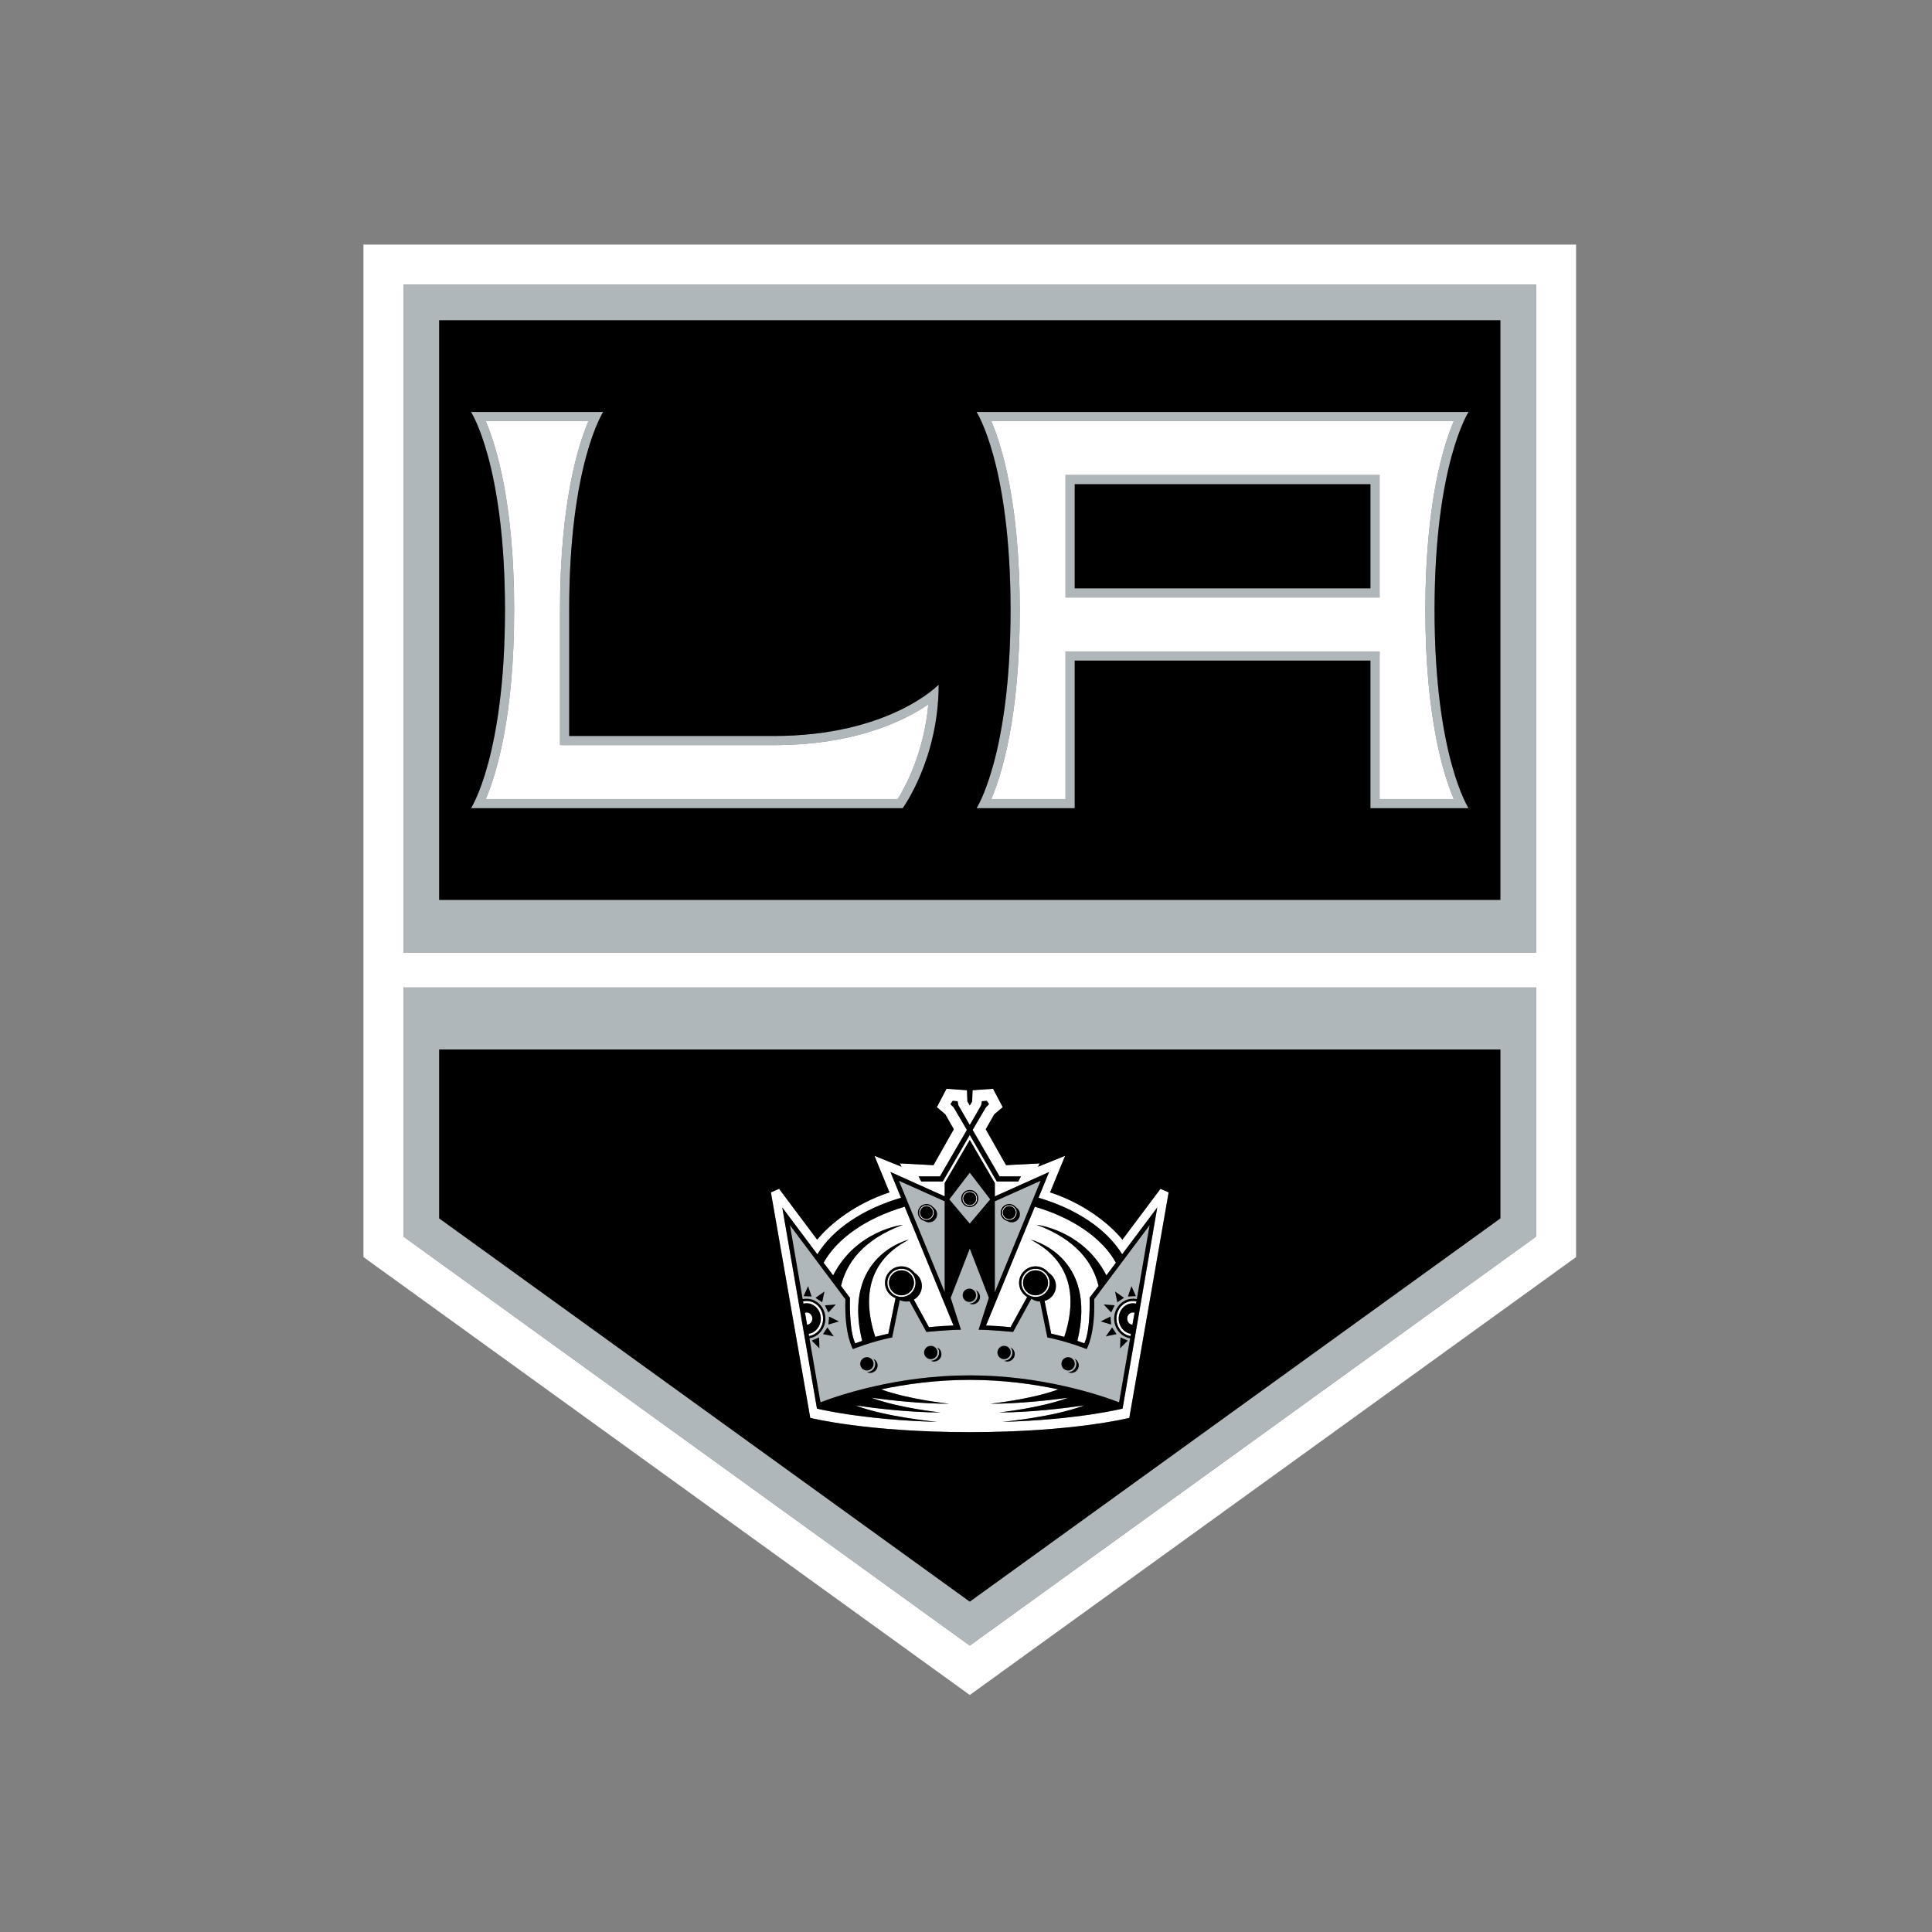 <?xml version="1.0" encoding="UTF-8" standalone="no"?>
<svg width="512px" height="512px" viewBox="0 0 512 512" version="1.1" xmlns="http://www.w3.org/2000/svg" xmlns:xlink="http://www.w3.org/1999/xlink" xmlns:sketch="http://www.bohemiancoding.com/sketch/ns">
    <rect x="0" y="0" width="512" height="512" fill="#808080" stroke="none"/>
    <!-- Generator: Sketch 3.2.2 (9983) - http://www.bohemiancoding.com/sketch -->
    <title>los-angeles-kings</title>
    <desc>Created with Sketch.</desc>
    <defs></defs>
    <g id="NHL" stroke="none" stroke-width="1" fill="none" fill-rule="evenodd" sketch:type="MSPage">
        <g id="los-angeles-kings" sketch:type="MSArtboardGroup">
            <g sketch:type="MSLayerGroup" transform="translate(96, 64)">
                <path d="M10.928,197.696 L311.072,197.696 L311.072,263.716 L161,372.105 L10.928,263.716 L10.928,197.696 L10.928,197.696 Z M10.928,11.413 L311.073,11.413 L311.073,188.429 L10.928,188.429 L10.928,11.413 Z M0.319,269.136 L161,385.188 L321.681,269.136 L321.681,0.811 L0.319,0.811 L0.319,269.136 L0.319,269.136 Z" id="Fill-1" fill="#FFFFFF" sketch:type="MSShapeGroup"></path>
                <path d="M186.375,61.881 L269.607,61.881 L269.607,94.339 L186.375,94.339 L186.375,61.881 Z M166.706,47.606 C169.459,54.035 174.25,69.284 174.25,97.681 C174.25,126.078 169.459,141.328 166.706,147.748 L186.374,147.748 L186.374,108.63 L269.607,108.63 L269.607,147.748 L289.269,147.748 C286.524,141.327 281.732,126.078 281.732,97.681 C281.732,69.284 286.524,54.035 289.269,47.606 L166.706,47.606 L166.706,47.606 Z" id="Fill-2" fill="#FFFFFF" sketch:type="MSShapeGroup"></path>
                <path d="M52.41,133.47 L52.41,97.677 C52.41,69.28 57.193,54.03 59.938,47.611 L32.727,47.611 C35.477,54.031 40.259,69.28 40.259,97.677 C40.259,126.082 35.477,141.319 32.736,147.752 L141.901,147.752 C143.699,144.926 148.838,135.712 150.024,122.665 C143.79,126.912 130.784,133.47 109.076,133.47 L52.41,133.47" id="Fill-3" fill="#FFFFFF" sketch:type="MSShapeGroup"></path>
                <path d="M155.572,308.011 C148.334,308.011 140.466,307.155 134.938,306.411 C142.26,309.176 153.286,310.32 153.286,310.32 C145.142,310.32 136.191,309.247 130.689,308.449 C138.755,311.547 152.356,312.807 152.356,312.807 C132.347,312.266 120.503,309.295 120.503,309.295 L111.317,255.997 L120.615,268.408 C124.695,261.755 132.62,256.402 142.778,253.423 L139.975,246.593 L154.355,253.051 L154.355,249.523 L161.002,238.091 L167.645,249.523 L167.645,253.051 L182.024,246.593 L179.222,253.423 C189.379,256.402 197.304,261.755 201.389,268.408 L210.682,255.997 L201.496,309.295 C201.496,309.295 189.652,312.266 169.646,312.807 C169.646,312.807 183.244,311.547 191.309,308.449 C185.807,309.245 176.857,310.32 168.713,310.32 C168.713,310.32 179.739,309.176 187.06,306.411 C181.541,307.155 173.665,308.011 166.427,308.011 C166.427,308.011 177.18,306.891 184.497,304.201 C177.96,302.813 169.908,301.681 161.003,301.681 C152.094,301.681 144.04,302.813 137.504,304.201 C144.819,306.891 155.572,308.011 155.572,308.011 L155.572,308.011 Z M153.092,247.763 L160.235,235.443 L156.73,229.468 L155.895,228.605 L156.478,227.743 L157.772,227.836 L157.974,228.919 L161,234.15 L164.022,228.919 L164.224,227.836 L165.518,227.743 L166.1,228.605 L165.265,229.468 L161.761,235.443 L168.904,247.763 L174.552,247.763 L173.857,249.098 L168.161,249.098 L161,236.781 L153.836,249.098 L148.139,249.098 L147.445,247.763 L153.092,247.763 L153.092,247.763 Z M203.278,311.749 L213.701,251.986 L211.535,251.049 C211.535,251.049 203.036,262.402 201.445,264.517 C197.956,260.253 191.3,254.957 182.284,251.986 C183.002,250.25 186.272,242.306 186.272,242.306 C186.272,242.306 181.25,244.326 179.084,245.206 C179.311,244.759 179.542,244.317 179.542,244.317 C179.542,244.317 171.836,244.718 170.616,244.785 C169.999,243.702 165.8,236.266 165.233,235.265 C165.729,234.386 167.328,231.601 167.499,231.306 C167.764,231.076 169.735,229.41 169.735,229.41 L167.173,224.542 L161.745,224.915 C161.745,224.915 161.651,227.464 161.624,227.927 L161,228.959 L160.372,227.927 C160.355,227.464 160.26,224.915 160.26,224.915 L154.828,224.542 L152.269,229.41 C152.269,229.41 154.241,231.076 154.505,231.306 C154.674,231.6 156.275,234.386 156.775,235.265 C156.205,236.266 152.009,243.701 151.388,244.785 C150.169,244.718 142.463,244.317 142.463,244.317 C142.463,244.317 142.693,244.759 142.913,245.206 C140.755,244.326 135.732,242.306 135.732,242.306 C135.732,242.306 139.002,250.25 139.713,251.986 C130.705,254.957 124.049,260.253 120.551,264.517 C118.968,262.402 110.468,251.049 110.468,251.049 L108.293,251.986 L118.724,311.749 C118.724,311.749 133.566,315.539 160.999,315.539 C188.438,315.539 203.278,311.749 203.278,311.749 L203.278,311.749 Z" id="Fill-4" fill="#FFFFFF" sketch:type="MSShapeGroup"></path>
                <path d="M122.268,270.619 L124.789,273.995 C130.953,261.947 143.282,260.584 143.282,260.584 C132.706,264.507 128.312,270.705 126.882,276.771 L129.246,279.935 C129.246,279.935 128.94,288.439 130.636,292.008 C131.169,291.806 131.784,291.587 132.48,291.351 C126.977,268.699 144.832,264.525 144.832,264.525 C132.219,271.04 133.393,282.642 135.961,290.294 C137.011,290.005 138.16,289.715 139.421,289.431 L141.327,280.027 C139.694,279.396 138.532,277.812 138.532,275.958 C138.532,273.557 140.487,271.591 142.894,271.591 C144.308,271.591 145.559,272.269 146.365,273.31 C147.523,274.036 148.304,275.333 148.304,276.804 C148.304,278.355 147.441,279.706 146.172,280.407 L150.174,287.712 C152.29,287.502 154.477,287.349 156.693,287.274 L143.757,255.794 C133.724,258.717 125.861,264.13 122.268,270.619" id="Fill-5" fill="#FFFFFF" sketch:type="MSShapeGroup"></path>
                <path d="M176.209,279.705 C174.927,278.945 174.064,277.556 174.064,275.956 C174.064,273.552 176.022,271.599 178.434,271.599 C179.839,271.599 181.1,272.268 181.9,273.308 C183.057,274.035 183.837,275.329 183.837,276.804 C183.837,278.696 182.56,280.292 180.814,280.762 L182.576,289.427 C183.837,289.716 184.987,290.006 186.037,290.298 C188.613,282.651 189.783,271.04 177.157,264.525 C177.157,264.525 195.012,268.697 189.518,291.347 C190.212,291.587 190.829,291.806 191.362,292.008 C193.058,288.439 192.75,279.935 192.75,279.935 L195.124,276.779 C193.686,270.702 189.293,264.509 178.717,260.584 C178.717,260.584 191.045,261.955 197.209,273.995 L199.73,270.619 C196.142,264.128 188.282,258.712 178.241,255.794 L165.305,287.269 C167.512,287.349 169.699,287.497 171.816,287.712 L176.209,279.705" id="Fill-6" fill="#FFFFFF" sketch:type="MSShapeGroup"></path>
                <path d="M142.897,279.275 C141.066,279.275 139.576,277.787 139.576,275.961 C139.576,274.13 141.066,272.652 142.897,272.652 C144.724,272.652 146.217,274.13 146.217,275.961 C146.217,277.787 144.724,279.275 142.897,279.275 M142.897,272.235 C140.837,272.235 139.172,273.912 139.172,275.961 C139.172,278.015 140.838,279.691 142.897,279.691 C144.952,279.691 146.622,278.015 146.622,275.961 C146.622,273.912 144.952,272.235 142.897,272.235" id="Fill-7" fill="#FFFFFF" sketch:type="MSShapeGroup"></path>
                <path d="M178.434,279.275 C176.606,279.275 175.118,277.787 175.118,275.961 C175.118,274.13 176.606,272.652 178.434,272.652 C180.265,272.652 181.745,274.13 181.745,275.961 C181.745,277.787 180.265,279.275 178.434,279.275 M182.162,275.961 C182.162,273.912 180.493,272.236 178.434,272.236 C176.379,272.236 174.701,273.912 174.701,275.961 C174.701,278.015 176.379,279.693 178.434,279.693 C180.493,279.693 182.162,278.015 182.162,275.961" id="Fill-8" fill="#FFFFFF" sketch:type="MSShapeGroup"></path>
                <path d="M119.287,285.448 C119.287,284.539 118.601,283.811 117.754,283.811 C117.601,283.811 117.468,283.835 117.332,283.882 L117.882,287.072 C118.667,287.001 119.287,286.308 119.287,285.448" id="Fill-9" fill="#FFFFFF" sketch:type="MSShapeGroup"></path>
                <path d="M117.757,280.775 C117.434,280.775 117.112,280.816 116.815,280.887 L116.918,281.486 C117.187,281.42 117.467,281.374 117.757,281.374 C119.836,281.374 121.523,283.196 121.523,285.448 C121.523,287.492 120.118,289.196 118.291,289.472 L118.398,290.068 C120.507,289.736 122.123,287.791 122.123,285.448 C122.123,282.865 120.168,280.775 117.757,280.775" id="Fill-10" fill="#FFFFFF" sketch:type="MSShapeGroup"></path>
                <path d="M202.71,285.448 C202.71,286.308 203.329,287.001 204.116,287.072 L204.664,283.883 C204.533,283.837 204.388,283.812 204.234,283.812 C203.395,283.811 202.71,284.539 202.71,285.448" id="Fill-11" fill="#FFFFFF" sketch:type="MSShapeGroup"></path>
                <path d="M203.597,290.068 L203.697,289.472 C201.878,289.195 200.464,287.492 200.464,285.448 C200.464,283.196 202.159,281.379 204.238,281.379 C204.528,281.379 204.81,281.412 205.078,281.486 L205.18,280.887 C204.876,280.816 204.561,280.775 204.238,280.775 C201.828,280.775 199.873,282.865 199.873,285.448 C199.873,287.79 201.489,289.736 203.597,290.068" id="Fill-12" fill="#FFFFFF" sketch:type="MSShapeGroup"></path>
                <path d="M159.276,253.626 C159.276,252.675 160.045,251.907 161,251.907 C161.942,251.907 162.72,252.675 162.72,253.626 C162.72,254.572 161.942,255.34 161,255.34 C160.045,255.34 159.276,254.572 159.276,253.626 M162.939,253.626 C162.939,252.56 162.067,251.683 161,251.683 C159.926,251.683 159.053,252.56 159.053,253.626 C159.053,254.692 159.925,255.559 161,255.559 C162.067,255.559 162.939,254.692 162.939,253.626" id="Fill-13" fill="#FFFFFF" sketch:type="MSShapeGroup"></path>
                <path d="M171.477,255.629 C172.423,255.629 173.192,256.41 173.192,257.356 C173.192,258.302 172.423,259.075 171.477,259.075 C170.526,259.075 169.757,258.302 169.757,257.356 C169.757,256.41 170.526,255.629 171.477,255.629 M171.477,259.294 C172.543,259.294 173.415,258.423 173.415,257.356 C173.415,256.282 172.543,255.411 171.477,255.411 C170.41,255.411 169.538,256.282 169.538,257.356 C169.538,258.423 170.41,259.294 171.477,259.294" id="Fill-14" fill="#FFFFFF" sketch:type="MSShapeGroup"></path>
                <path d="M149.528,255.629 C150.479,255.629 151.248,256.41 151.248,257.356 C151.248,258.302 150.479,259.075 149.528,259.075 C148.581,259.075 147.812,258.302 147.812,257.356 C147.812,256.41 148.581,255.629 149.528,255.629 M149.528,259.294 C150.595,259.294 151.467,258.423 151.467,257.356 C151.467,256.282 150.595,255.411 149.528,255.411 C148.454,255.411 147.581,256.282 147.581,257.356 C147.581,258.423 148.453,259.294 149.528,259.294" id="Fill-15" fill="#FFFFFF" sketch:type="MSShapeGroup"></path>
                <path d="M20.387,214.124 L301.618,214.124 L301.618,258.885 L161.004,360.45 L20.387,258.885 L20.387,214.124 L20.387,214.124 Z M311.072,263.716 L311.072,197.692 L10.932,197.692 L10.932,263.716 L161.004,372.108 L311.072,263.716 L311.072,263.716 Z" id="Fill-16" fill="#B0B7BB" sketch:type="MSShapeGroup"></path>
                <path d="M20.387,20.874 L301.613,20.874 L301.613,174.492 L20.387,174.492 L20.387,20.874 Z M10.928,188.429 L311.073,188.429 L311.073,11.413 L10.928,11.413 L10.928,188.429 Z" id="Fill-17" fill="#B0B7BB" sketch:type="MSShapeGroup"></path>
                <path d="M166.701,47.606 L289.273,47.606 C286.524,54.035 281.741,69.28 281.741,97.681 C281.741,126.086 286.524,141.323 289.273,147.757 L269.607,147.757 L269.607,108.63 L186.377,108.63 L186.377,147.757 L166.7,147.757 C169.454,141.323 174.245,126.086 174.245,97.681 C174.246,69.28 169.455,54.035 166.701,47.606 M188.81,150.182 L188.81,111.067 L267.176,111.067 L267.176,150.182 L293.188,150.182 C293.188,150.182 284.167,136.365 284.167,97.681 C284.167,59.009 293.188,45.176 293.188,45.176 L162.798,45.176 C162.798,45.176 171.815,59.009 171.815,97.681 C171.815,136.365 162.798,150.182 162.798,150.182 L188.81,150.182" id="Fill-18" fill="#B0B7BB" sketch:type="MSShapeGroup"></path>
                <path d="M188.805,64.322 L267.172,64.322 L267.172,91.917 L188.805,91.917 L188.805,64.322 Z M186.375,94.348 L269.611,94.348 L269.611,61.885 L186.375,61.885 L186.375,94.348 Z" id="Fill-19" fill="#B0B7BB" sketch:type="MSShapeGroup"></path>
                <path d="M32.727,47.606 L59.933,47.606 C57.188,54.035 52.414,69.28 52.414,97.681 L52.414,133.473 L109.072,133.473 C130.78,133.473 143.795,126.912 150.016,122.665 C148.842,135.712 143.691,144.93 141.905,147.757 L32.727,147.757 C35.481,141.323 40.255,126.086 40.255,97.681 C40.255,69.28 35.472,54.035 32.727,47.606 M143.219,150.182 C143.219,150.182 152.752,137.213 152.752,117.446 C152.752,117.446 139.705,131.044 109.071,131.044 L54.845,131.044 L54.845,97.681 C54.845,59.009 63.853,45.176 63.853,45.176 L28.816,45.176 C28.816,45.176 37.824,59.009 37.824,97.681 C37.824,136.365 28.816,150.182 28.816,150.182 L143.219,150.182" id="Fill-20" fill="#B0B7BB" sketch:type="MSShapeGroup"></path>
                <path d="M150.194,259.931 C149.748,259.931 149.33,259.794 148.982,259.552 C147.994,259.311 147.254,258.414 147.254,257.35 C147.254,256.106 148.279,255.081 149.524,255.081 C150.26,255.081 150.913,255.436 151.331,255.977 C151.93,256.353 152.335,257.026 152.335,257.791 C152.335,258.971 151.38,259.931 150.194,259.931 M154.353,254.354 L142.219,248.912 L154.353,278.437 L154.353,254.354" id="Fill-21" fill="#B0B7BB" sketch:type="MSShapeGroup"></path>
                <path d="M172.146,259.931 C171.694,259.931 171.274,259.794 170.927,259.552 C169.943,259.311 169.207,258.414 169.207,257.35 C169.207,256.106 170.224,255.081 171.477,255.081 C172.205,255.081 172.858,255.436 173.271,255.977 C173.883,256.353 174.288,257.026 174.288,257.791 C174.287,258.971 173.324,259.931 172.146,259.931 M167.639,254.354 L167.639,278.437 L179.772,248.912 L167.639,254.354" id="Fill-22" fill="#B0B7BB" sketch:type="MSShapeGroup"></path>
                <path d="M158.727,253.618 C158.727,252.365 159.743,251.353 160.997,251.353 C162.25,251.353 163.267,252.365 163.267,253.618 C163.267,254.882 162.25,255.894 160.997,255.894 C159.743,255.894 158.727,254.882 158.727,253.618 M166.424,253.84 L160.996,246.768 L155.576,253.84 L160.996,260.277 L166.424,253.84" id="Fill-23" fill="#B0B7BB" sketch:type="MSShapeGroup"></path>
                <path d="M197.049,290.142 L198.731,287.774 L199.901,289.558 L197.049,290.142" id="Fill-24" fill="#B0B7BB" sketch:type="MSShapeGroup"></path>
                <path d="M198.285,284.894 L198.472,287.018 L195.677,286.192 L198.285,284.894" id="Fill-25" fill="#B0B7BB" sketch:type="MSShapeGroup"></path>
                <path d="M199.402,281.919 L198.471,283.837 L196.494,281.697 L199.402,281.919" id="Fill-26" fill="#B0B7BB" sketch:type="MSShapeGroup"></path>
                <path d="M201.882,279.937 L200.105,281.106 L199.501,278.263 L201.882,279.937" id="Fill-27" fill="#B0B7BB" sketch:type="MSShapeGroup"></path>
                <path d="M203.845,276.842 L205.032,279.499 L202.899,279.597 L203.845,276.842" id="Fill-28" fill="#B0B7BB" sketch:type="MSShapeGroup"></path>
                <path d="M187.905,299.838 C187.582,299.838 187.292,299.756 187.025,299.619 C187.033,299.619 187.049,299.627 187.057,299.627 C188.269,299.627 189.249,298.644 189.249,297.437 C189.249,296.922 189.071,296.454 188.777,296.082 C189.426,296.406 189.885,297.074 189.885,297.859 C189.885,298.949 189.005,299.838 187.905,299.838" id="Fill-29" fill="#B0B7BB" sketch:type="MSShapeGroup"></path>
                <path d="M185.288,297.437 C185.288,296.454 186.081,295.66 187.057,295.66 C188.028,295.66 188.827,296.453 188.827,297.437 C188.827,298.408 188.029,299.207 187.057,299.207 C186.082,299.207 185.288,298.408 185.288,297.437" id="Fill-30" fill="#B0B7BB" sketch:type="MSShapeGroup"></path>
                <path d="M170.947,296.826 C170.625,296.826 170.327,296.752 170.054,296.615 L170.101,296.615 C171.312,296.615 172.29,295.632 172.29,294.423 C172.29,293.917 172.104,293.451 171.808,293.079 C172.469,293.401 172.928,294.066 172.928,294.848 C172.926,295.939 172.038,296.826 170.947,296.826" id="Fill-31" fill="#B0B7BB" sketch:type="MSShapeGroup"></path>
                <path d="M168.321,294.423 C168.321,293.451 169.115,292.653 170.101,292.653 C171.071,292.653 171.869,293.45 171.869,294.423 C171.869,295.406 171.072,296.195 170.101,296.195 C169.116,296.195 168.321,295.406 168.321,294.423" id="Fill-32" fill="#B0B7BB" sketch:type="MSShapeGroup"></path>
                <path d="M161.731,281.663 C161.422,281.663 161.123,281.588 160.851,281.452 L160.897,281.452 C162.096,281.452 163.088,280.469 163.088,279.259 C163.088,278.746 162.902,278.287 162.604,277.906 C163.266,278.229 163.726,278.902 163.726,279.683 C163.726,280.775 162.836,281.663 161.731,281.663" id="Fill-33" fill="#B0B7BB" sketch:type="MSShapeGroup"></path>
                <path d="M159.115,279.259 C159.115,278.288 159.913,277.49 160.897,277.49 C161.868,277.49 162.667,278.287 162.667,279.259 C162.667,280.233 161.868,281.027 160.897,281.027 C159.913,281.027 159.115,280.233 159.115,279.259" id="Fill-34" fill="#B0B7BB" sketch:type="MSShapeGroup"></path>
                <path d="M151.512,296.826 C151.194,296.826 150.896,296.752 150.632,296.615 L150.669,296.615 C151.876,296.615 152.86,295.633 152.86,294.423 C152.86,293.917 152.682,293.451 152.384,293.08 C153.046,293.401 153.496,294.066 153.496,294.848 C153.497,295.939 152.608,296.826 151.512,296.826" id="Fill-35" fill="#B0B7BB" sketch:type="MSShapeGroup"></path>
                <path d="M148.9,294.423 C148.9,293.451 149.694,292.653 150.67,292.653 C151.649,292.653 152.448,293.45 152.448,294.423 C152.448,295.406 151.65,296.195 150.67,296.195 C149.694,296.195 148.9,295.406 148.9,294.423" id="Fill-36" fill="#B0B7BB" sketch:type="MSShapeGroup"></path>
                <path d="M134.588,299.838 C134.269,299.838 133.971,299.756 133.707,299.619 C133.715,299.619 133.736,299.627 133.744,299.627 C134.951,299.627 135.936,298.644 135.936,297.437 C135.936,296.922 135.757,296.454 135.46,296.082 C136.112,296.406 136.571,297.075 136.571,297.859 C136.572,298.949 135.691,299.838 134.588,299.838" id="Fill-37" fill="#B0B7BB" sketch:type="MSShapeGroup"></path>
                <path d="M131.974,297.437 C131.974,296.454 132.768,295.66 133.744,295.66 C134.715,295.66 135.514,296.453 135.514,297.437 C135.514,298.408 134.716,299.207 133.744,299.207 C132.769,299.207 131.974,298.408 131.974,297.437" id="Fill-38" fill="#B0B7BB" sketch:type="MSShapeGroup"></path>
                <path d="M123.533,287.017 L123.719,284.894 L126.32,286.191 L123.533,287.017" id="Fill-39" fill="#B0B7BB" sketch:type="MSShapeGroup"></path>
                <path d="M122.102,289.558 L123.26,287.774 L124.955,290.142 L122.102,289.558" id="Fill-40" fill="#B0B7BB" sketch:type="MSShapeGroup"></path>
                <path d="M122.59,281.919 L125.496,281.696 L123.525,283.835 L122.59,281.919" id="Fill-41" fill="#B0B7BB" sketch:type="MSShapeGroup"></path>
                <path d="M121.888,281.105 L120.109,279.935 L122.49,278.262 L121.888,281.105" id="Fill-42" fill="#B0B7BB" sketch:type="MSShapeGroup"></path>
                <path d="M116.96,279.498 L118.155,276.841 L119.097,279.597 L116.96,279.498" id="Fill-43" fill="#B0B7BB" sketch:type="MSShapeGroup"></path>
                <path d="M119.113,291.27 L121.068,290.422 L121.167,293.33 L119.113,291.27" id="Fill-44" fill="#B0B7BB" sketch:type="MSShapeGroup"></path>
                <path d="M200.936,290.422 L202.883,291.27 L200.832,293.33 L200.936,290.422" id="Fill-45" fill="#B0B7BB" sketch:type="MSShapeGroup"></path>
                <path d="M203.499,290.649 C201.114,290.27 199.273,288.088 199.273,285.448 C199.273,282.544 201.502,280.185 204.234,280.185 C204.598,280.185 204.946,280.218 205.284,280.293 L208.662,260.678 L193.957,280.308 C194.28,289.72 191.969,293.509 191.969,293.509 C191.969,293.509 187.032,291.529 181.562,290.423 L179.632,280.92 C178.801,280.895 178.031,280.64 177.388,280.201 C177.363,280.192 177.337,280.184 177.313,280.176 L172.484,288.977 C172.484,288.977 166.39,288.39 163.339,288.39 L166.059,279.937 L160.996,266.881 L155.932,279.937 L158.661,288.39 C155.614,288.39 149.516,288.977 149.516,288.977 L145.047,280.825 C144.766,280.887 144.477,280.92 144.183,280.92 C143.564,280.92 142.972,280.775 142.447,280.531 L140.442,290.423 C134.964,291.531 130.036,293.509 130.036,293.509 C130.036,293.509 127.722,289.72 128.035,280.308 L113.33,260.678 L116.717,280.293 C117.047,280.218 117.403,280.185 117.758,280.185 C120.503,280.185 122.728,282.544 122.728,285.448 C122.728,288.088 120.884,290.27 118.494,290.649 L121.425,307.634 C126.056,305.853 141.633,300.482 160.997,300.482 C180.369,300.482 195.947,305.852 200.568,307.634 L203.499,290.649" id="Fill-46" fill="#B0B7BB" sketch:type="MSShapeGroup"></path>
                <path d="M108.298,251.99 L110.465,251.049 C110.465,251.049 118.973,262.399 120.556,264.521 C124.045,260.253 130.701,254.957 139.718,251.99 C139.006,250.246 135.736,242.301 135.736,242.301 C135.736,242.301 140.759,244.329 142.917,245.201 C142.689,244.764 142.467,244.314 142.467,244.314 C142.467,244.314 150.164,244.717 151.384,244.781 C152,243.698 156.2,236.266 156.767,235.262 C156.271,234.389 154.674,231.604 154.509,231.306 C154.236,231.08 152.273,229.406 152.273,229.406 L154.828,224.539 L160.265,224.918 C160.265,224.918 160.359,227.464 160.376,227.923 L161,228.955 L161.628,227.923 C161.646,227.464 161.74,224.918 161.74,224.918 L167.173,224.539 L169.731,229.406 C169.731,229.406 167.768,231.08 167.496,231.306 C167.325,231.604 165.734,234.389 165.225,235.262 C165.805,236.265 169.999,243.697 170.62,244.781 C171.84,244.718 179.533,244.314 179.533,244.314 C179.533,244.314 179.306,244.764 179.088,245.201 C181.245,244.33 186.268,242.301 186.268,242.301 C186.268,242.301 183.007,250.245 182.287,251.99 C191.303,254.957 197.96,260.253 201.448,264.521 C203.032,262.397 211.54,251.049 211.54,251.049 L213.706,251.99 L203.283,311.755 C203.283,311.755 188.434,315.535 161,315.535 C133.57,315.535 118.721,311.755 118.721,311.755 L108.298,251.99 L108.298,251.99 Z M301.618,258.885 L301.618,214.124 L20.387,214.124 L20.387,258.885 L161,360.45 L301.618,258.885 L301.618,258.885 Z" id="Fill-47" fill="#000000" sketch:type="MSShapeGroup"></path>
                <path d="M293.188,150.182 L267.172,150.182 L267.172,111.067 L188.815,111.067 L188.815,150.182 L162.794,150.182 C162.794,150.182 171.811,136.365 171.811,97.681 C171.811,59.009 162.794,45.176 162.794,45.176 L293.188,45.176 C293.188,45.176 284.171,59.009 284.171,97.681 C284.171,136.365 293.188,150.182 293.188,150.182 L293.188,150.182 Z M143.219,150.182 L28.82,150.182 C28.82,150.182 37.829,136.365 37.829,97.681 C37.829,59.009 28.82,45.176 28.82,45.176 L63.845,45.176 C63.845,45.176 54.836,59.009 54.836,97.681 L54.836,131.044 L109.076,131.044 C139.706,131.044 152.753,117.446 152.753,117.446 C152.752,137.213 143.219,150.182 143.219,150.182 L143.219,150.182 Z M20.387,174.485 L301.613,174.485 L301.613,20.866 L20.387,20.866 L20.387,174.485 Z" id="Fill-48" fill="#000000" sketch:type="MSShapeGroup"></path>
                <path d="M188.815,64.322 L267.181,64.322 L267.181,91.917 L188.815,91.917 L188.815,64.322 Z" id="Fill-49" fill="#000000" sketch:type="MSShapeGroup"></path>
                <path d="M142.897,272.649 C141.066,272.649 139.576,274.136 139.576,275.958 C139.576,277.792 141.066,279.276 142.897,279.276 C144.724,279.276 146.217,277.792 146.217,275.958 C146.217,274.135 144.724,272.649 142.897,272.649" id="Fill-50" fill="#000000" sketch:type="MSShapeGroup"></path>
                <path d="M178.434,272.649 C176.602,272.649 175.114,274.136 175.114,275.958 C175.114,277.792 176.602,279.276 178.434,279.276 C180.261,279.276 181.745,277.792 181.745,275.958 C181.745,274.135 180.261,272.649 178.434,272.649" id="Fill-51" fill="#000000" sketch:type="MSShapeGroup"></path>
                <path d="M121.429,307.635 L118.498,290.65 C120.887,290.27 122.731,288.089 122.731,285.448 C122.731,282.545 120.498,280.186 117.753,280.186 C117.397,280.186 117.05,280.219 116.712,280.297 L113.334,260.68 L128.039,280.313 C127.717,289.721 130.031,293.514 130.031,293.514 C130.031,293.514 134.959,291.53 140.437,290.424 L142.451,280.532 C142.976,280.777 143.559,280.92 144.188,280.92 C144.485,280.92 144.77,280.887 145.043,280.83 L149.512,288.977 C149.512,288.977 155.61,288.394 158.656,288.394 L155.936,279.942 L161,266.886 L166.064,279.942 L163.335,288.394 C166.386,288.394 172.48,288.977 172.48,288.977 L177.317,280.178 C177.334,280.186 177.359,280.194 177.392,280.201 C178.028,280.643 178.798,280.895 179.628,280.92 L181.557,290.424 C187.036,291.531 191.972,293.514 191.972,293.514 C191.972,293.514 194.275,289.721 193.961,280.313 L208.664,260.68 L205.28,280.297 C204.941,280.219 204.593,280.186 204.238,280.186 C201.497,280.186 199.269,282.545 199.269,285.448 C199.269,288.089 201.108,290.27 203.502,290.65 L200.575,307.635 C195.941,305.857 180.363,300.484 160.999,300.484 C141.628,300.484 126.05,305.857 121.429,307.635 L121.429,307.635 Z M118.295,289.476 C120.122,289.195 121.528,287.496 121.528,285.447 C121.528,283.195 119.836,281.377 117.753,281.377 C117.463,281.377 117.187,281.41 116.914,281.476 L116.815,280.886 C117.117,280.82 117.431,280.775 117.753,280.775 C120.175,280.775 122.131,282.865 122.131,285.447 C122.131,287.79 120.507,289.735 118.398,290.066 L118.295,289.476 L118.295,289.476 L118.295,289.476 Z M117.331,283.882 C117.463,283.84 117.609,283.815 117.753,283.815 C118.601,283.815 119.286,284.543 119.286,285.448 C119.286,286.303 118.667,287.006 117.881,287.072 L117.331,283.882 L117.331,283.882 Z M142.901,279.693 C140.842,279.693 139.164,278.02 139.164,275.962 C139.164,273.904 140.842,272.239 142.901,272.239 C144.956,272.239 146.626,273.905 146.626,275.962 C146.626,278.02 144.956,279.693 142.901,279.693 L142.901,279.693 Z M143.753,255.79 L156.693,287.274 C154.481,287.352 152.298,287.497 150.182,287.715 L146.176,280.402 C147.446,279.709 148.302,278.358 148.302,276.808 C148.302,275.324 147.533,274.031 146.362,273.305 C145.569,272.271 144.303,271.594 142.902,271.594 C140.488,271.594 138.532,273.557 138.532,275.962 C138.532,277.817 139.698,279.392 141.334,280.023 L139.42,289.432 C138.159,289.721 137.006,290.01 135.956,290.295 C133.393,282.647 132.214,271.038 144.84,264.529 C144.84,264.529 126.98,268.694 132.475,291.352 C131.784,291.584 131.164,291.803 130.639,292.004 C128.944,288.444 129.242,279.932 129.242,279.932 L126.882,276.776 C128.312,270.707 132.707,264.512 143.29,260.58 C143.29,260.58 130.953,261.952 124.797,273.992 L122.268,270.624 C125.865,264.133 133.72,258.717 143.753,255.79 L143.753,255.79 Z M142.214,248.911 L154.352,254.352 L154.352,278.432 L142.214,248.911 L142.214,248.911 Z M161,246.768 L166.428,253.845 L161,260.282 L155.572,253.845 L161,246.768 L161,246.768 Z M167.639,254.354 L179.781,248.912 L167.639,278.434 L167.639,254.354 L167.639,254.354 Z M178.434,279.693 C176.374,279.693 174.701,278.02 174.701,275.962 C174.701,273.904 176.374,272.239 178.434,272.239 C180.493,272.239 182.158,273.905 182.158,275.962 C182.158,278.02 180.493,279.693 178.434,279.693 L178.434,279.693 Z M199.728,270.623 L197.203,273.99 C191.039,261.95 178.715,260.58 178.715,260.58 C189.297,264.512 193.68,270.705 195.123,276.776 L192.758,279.932 C192.758,279.932 193.056,288.443 191.361,292.004 C190.828,291.802 190.212,291.582 189.517,291.351 C195.02,268.694 177.155,264.528 177.155,264.528 C189.778,271.037 188.612,282.646 186.045,290.294 C184.986,290.008 183.837,289.72 182.572,289.431 L180.824,280.766 C182.556,280.288 183.837,278.696 183.837,276.808 C183.837,275.324 183.064,274.031 181.9,273.305 C181.1,272.271 179.839,271.594 178.434,271.594 C176.02,271.594 174.064,273.557 174.064,275.962 C174.064,277.561 174.927,278.94 176.204,279.709 L171.811,287.717 C169.694,287.497 167.519,287.352 165.304,287.274 L178.239,255.792 C188.28,258.717 196.136,264.133 199.728,270.623 L199.728,270.623 Z M205.078,281.478 C204.81,281.412 204.528,281.379 204.238,281.379 C202.168,281.379 200.464,283.196 200.464,285.448 C200.464,287.497 201.877,289.196 203.697,289.477 L203.597,290.068 C201.489,289.736 199.873,287.791 199.873,285.448 C199.873,282.865 201.828,280.775 204.238,280.775 C204.561,280.775 204.876,280.821 205.18,280.887 L205.078,281.478 L205.078,281.478 Z M204.115,287.072 C203.325,287.006 202.71,286.303 202.71,285.448 C202.71,284.543 203.391,283.815 204.239,283.815 C204.385,283.815 204.529,283.84 204.674,283.882 L204.115,287.072 L204.115,287.072 Z M184.494,304.197 C177.173,306.891 166.428,308.006 166.428,308.006 C173.667,308.006 181.534,307.16 187.062,306.416 C179.736,309.179 168.705,310.316 168.705,310.316 C176.858,310.316 185.808,309.242 191.311,308.452 C183.241,311.551 169.645,312.812 169.645,312.812 C189.654,312.269 201.497,309.292 201.497,309.292 L210.683,255.993 L201.385,268.403 C197.305,261.764 189.38,256.405 179.21,253.418 L182.021,246.593 L167.639,253.047 L167.639,249.518 L160.999,238.095 L154.352,249.518 L154.352,253.047 L139.977,246.593 L142.78,253.418 C132.618,256.405 124.693,261.764 120.605,268.403 L111.307,255.993 L120.506,309.292 C120.506,309.292 132.35,312.269 152.355,312.812 C152.355,312.812 138.758,311.551 130.688,308.452 C136.195,309.242 145.133,310.316 153.285,310.316 C153.285,310.316 142.263,309.179 134.937,306.416 C140.46,307.16 148.333,308.006 155.571,308.006 C155.571,308.006 144.818,306.891 137.497,304.197 C144.04,302.808 152.094,301.676 160.999,301.676 C169.91,301.676 177.958,302.81 184.494,304.197 L184.494,304.197 Z" id="Fill-52" fill="#000000" sketch:type="MSShapeGroup"></path>
                <path d="M157.767,227.831 L156.473,227.741 L155.886,228.604 L156.734,229.468 L160.24,235.438 L153.095,247.76 L147.445,247.76 L148.13,249.098 L153.84,249.098 L161,236.778 L168.157,249.098 L173.861,249.098 L174.556,247.76 L168.9,247.76 L161.758,235.438 L165.258,229.468 L166.106,228.604 L165.523,227.741 L164.221,227.831 L164.014,228.918 L161,234.145 L157.979,228.918 L157.767,227.831" id="Fill-53" fill="#000000" sketch:type="MSShapeGroup"></path>
                <path d="M152.385,293.075 C152.683,293.446 152.868,293.913 152.868,294.423 C152.868,295.632 151.876,296.62 150.666,296.62 C150.657,296.62 150.649,296.612 150.633,296.612 C150.901,296.749 151.199,296.831 151.513,296.831 C152.613,296.831 153.493,295.942 153.493,294.842 C153.493,294.066 153.046,293.396 152.385,293.075" id="Fill-54" fill="#000000" sketch:type="MSShapeGroup"></path>
                <path d="M135.46,296.082 C135.753,296.454 135.939,296.922 135.939,297.437 C135.939,298.64 134.95,299.627 133.739,299.627 C133.731,299.627 133.722,299.619 133.706,299.619 C133.974,299.756 134.272,299.842 134.587,299.842 C135.686,299.842 136.575,298.949 136.575,297.851 C136.576,297.074 136.109,296.406 135.46,296.082" id="Fill-55" fill="#000000" sketch:type="MSShapeGroup"></path>
                <path d="M170.095,296.62 L170.062,296.62 C170.323,296.749 170.62,296.831 170.944,296.831 C172.035,296.831 172.922,295.942 172.922,294.852 C172.922,294.062 172.469,293.396 171.815,293.075 C172.1,293.446 172.29,293.908 172.29,294.429 C172.29,295.636 171.307,296.62 170.095,296.62" id="Fill-56" fill="#000000" sketch:type="MSShapeGroup"></path>
                <path d="M187.057,299.627 L187.025,299.627 C187.289,299.756 187.582,299.838 187.905,299.838 C188.996,299.838 189.885,298.949 189.885,297.859 C189.885,297.069 189.432,296.413 188.777,296.082 C189.075,296.453 189.253,296.916 189.253,297.436 C189.253,298.644 188.269,299.627 187.057,299.627" id="Fill-57" fill="#000000" sketch:type="MSShapeGroup"></path>
                <path d="M163.721,279.684 C163.721,278.904 163.262,278.234 162.604,277.916 C162.898,278.287 163.084,278.754 163.084,279.259 C163.084,280.47 162.105,281.453 160.893,281.453 L160.86,281.453 C161.12,281.59 161.418,281.664 161.74,281.664 C162.831,281.663 163.721,280.775 163.721,279.684" id="Fill-58" fill="#000000" sketch:type="MSShapeGroup"></path>
                <path d="M152.442,294.426 C152.442,293.451 151.645,292.657 150.673,292.657 C149.689,292.657 148.895,293.45 148.895,294.426 C148.895,295.405 149.688,296.195 150.673,296.195 C151.645,296.195 152.442,295.405 152.442,294.426" id="Fill-59" fill="#000000" sketch:type="MSShapeGroup"></path>
                <path d="M135.514,297.434 C135.514,296.463 134.72,295.665 133.744,295.665 C132.765,295.665 131.966,296.462 131.966,297.434 C131.966,298.405 132.764,299.202 133.744,299.202 C134.719,299.202 135.514,298.405 135.514,297.434" id="Fill-60" fill="#000000" sketch:type="MSShapeGroup"></path>
                <path d="M170.095,296.195 C171.071,296.195 171.864,295.401 171.864,294.426 C171.864,293.446 171.072,292.649 170.095,292.649 C169.124,292.649 168.326,293.446 168.326,294.426 C168.326,295.401 169.123,296.195 170.095,296.195" id="Fill-61" fill="#000000" sketch:type="MSShapeGroup"></path>
                <path d="M187.057,299.206 C188.033,299.206 188.827,298.408 188.827,297.437 C188.827,296.454 188.033,295.665 187.057,295.665 C186.087,295.665 185.288,296.454 185.288,297.437 C185.288,298.408 186.087,299.206 187.057,299.206" id="Fill-62" fill="#000000" sketch:type="MSShapeGroup"></path>
                <path d="M162.662,279.264 C162.662,278.279 161.868,277.495 160.893,277.495 C159.913,277.495 159.114,278.279 159.114,279.264 C159.114,280.233 159.912,281.032 160.893,281.032 C161.868,281.031 162.662,280.233 162.662,279.264" id="Fill-63" fill="#000000" sketch:type="MSShapeGroup"></path>
                <path d="M116.967,279.498 L119.093,279.597 L118.15,276.842 L116.967,279.498" id="Fill-64" fill="#000000" sketch:type="MSShapeGroup"></path>
                <path d="M120.114,279.94 L121.892,281.114 L122.491,278.262 L120.114,279.94" id="Fill-65" fill="#000000" sketch:type="MSShapeGroup"></path>
                <path d="M122.59,281.919 L123.529,283.842 L125.501,281.701 L122.59,281.919" id="Fill-66" fill="#000000" sketch:type="MSShapeGroup"></path>
                <path d="M123.529,287.021 L126.324,286.192 L123.715,284.899 L123.529,287.021" id="Fill-67" fill="#000000" sketch:type="MSShapeGroup"></path>
                <path d="M122.102,289.558 L124.955,290.142 L123.264,287.774 L122.102,289.558" id="Fill-68" fill="#000000" sketch:type="MSShapeGroup"></path>
                <path d="M119.11,291.274 L121.163,293.336 L121.064,290.426 L119.11,291.274" id="Fill-69" fill="#000000" sketch:type="MSShapeGroup"></path>
                <path d="M202.903,279.597 L205.029,279.494 L203.845,276.837 L202.903,279.597" id="Fill-70" fill="#000000" sketch:type="MSShapeGroup"></path>
                <path d="M200.101,281.114 L201.886,279.937 L199.502,278.258 L200.101,281.114" id="Fill-71" fill="#000000" sketch:type="MSShapeGroup"></path>
                <path d="M198.476,283.837 L199.402,281.919 L196.495,281.697 L198.476,283.837" id="Fill-72" fill="#000000" sketch:type="MSShapeGroup"></path>
                <path d="M195.672,286.192 L198.468,287.021 L198.289,284.899 L195.672,286.192" id="Fill-73" fill="#000000" sketch:type="MSShapeGroup"></path>
                <path d="M197.045,290.145 L199.898,289.563 L198.728,287.774 L197.045,290.145" id="Fill-74" fill="#000000" sketch:type="MSShapeGroup"></path>
                <path d="M200.824,293.336 L202.883,291.27 L200.936,290.422 L200.824,293.336" id="Fill-75" fill="#000000" sketch:type="MSShapeGroup"></path>
                <path d="M159.061,253.626 C159.061,252.56 159.925,251.683 161,251.683 C162.067,251.683 162.939,252.56 162.939,253.626 C162.939,254.692 162.067,255.559 161,255.559 C159.926,255.559 159.061,254.692 159.061,253.626 M163.27,253.626 C163.27,252.371 162.253,251.358 161,251.358 C159.747,251.358 158.73,252.369 158.73,253.626 C158.73,254.877 159.747,255.891 161,255.891 C162.253,255.891 163.27,254.878 163.27,253.626" id="Fill-76" fill="#000000" sketch:type="MSShapeGroup"></path>
                <path d="M171.472,259.294 C170.406,259.294 169.533,258.423 169.533,257.356 C169.533,256.282 170.406,255.411 171.472,255.411 C172.546,255.411 173.419,256.282 173.419,257.356 C173.418,258.423 172.546,259.294 171.472,259.294 M173.274,255.976 C172.861,255.436 172.207,255.079 171.472,255.079 C170.219,255.079 169.201,256.104 169.201,257.356 C169.201,258.413 169.937,259.309 170.93,259.555 C171.277,259.789 171.689,259.925 172.141,259.925 C173.323,259.925 174.282,258.971 174.282,257.786 C174.283,257.026 173.877,256.358 173.274,255.976" id="Fill-77" fill="#000000" sketch:type="MSShapeGroup"></path>
                <path d="M149.532,259.294 C148.458,259.294 147.585,258.423 147.585,257.356 C147.585,256.282 148.457,255.411 149.532,255.411 C150.599,255.411 151.471,256.282 151.471,257.356 C151.471,258.423 150.598,259.294 149.532,259.294 M151.326,255.976 C150.913,255.436 150.26,255.079 149.532,255.079 C148.28,255.079 147.255,256.104 147.255,257.356 C147.255,258.413 147.991,259.309 148.983,259.555 C149.33,259.789 149.744,259.925 150.195,259.925 C151.381,259.925 152.336,258.971 152.336,257.786 C152.335,257.026 151.93,256.358 151.326,255.976" id="Fill-78" fill="#000000" sketch:type="MSShapeGroup"></path>
                <path d="M162.715,253.626 C162.715,252.675 161.947,251.907 161,251.907 C160.049,251.907 159.28,252.675 159.28,253.626 C159.28,254.572 160.049,255.34 161,255.34 C161.947,255.34 162.715,254.572 162.715,253.626" id="Fill-79" fill="#000000" sketch:type="MSShapeGroup"></path>
                <path d="M171.477,255.633 C170.526,255.633 169.757,256.402 169.757,257.352 C169.757,258.299 170.526,259.067 171.477,259.067 C172.423,259.067 173.192,258.299 173.192,257.352 C173.192,256.402 172.423,255.633 171.477,255.633" id="Fill-80" fill="#000000" sketch:type="MSShapeGroup"></path>
                <path d="M149.528,255.633 C148.581,255.633 147.812,256.402 147.812,257.352 C147.812,258.299 148.581,259.067 149.528,259.067 C150.479,259.067 151.248,258.299 151.248,257.352 C151.248,256.402 150.479,255.633 149.528,255.633" id="Fill-81" fill="#000000" sketch:type="MSShapeGroup"></path>
            </g>
        </g>
    </g>
</svg>